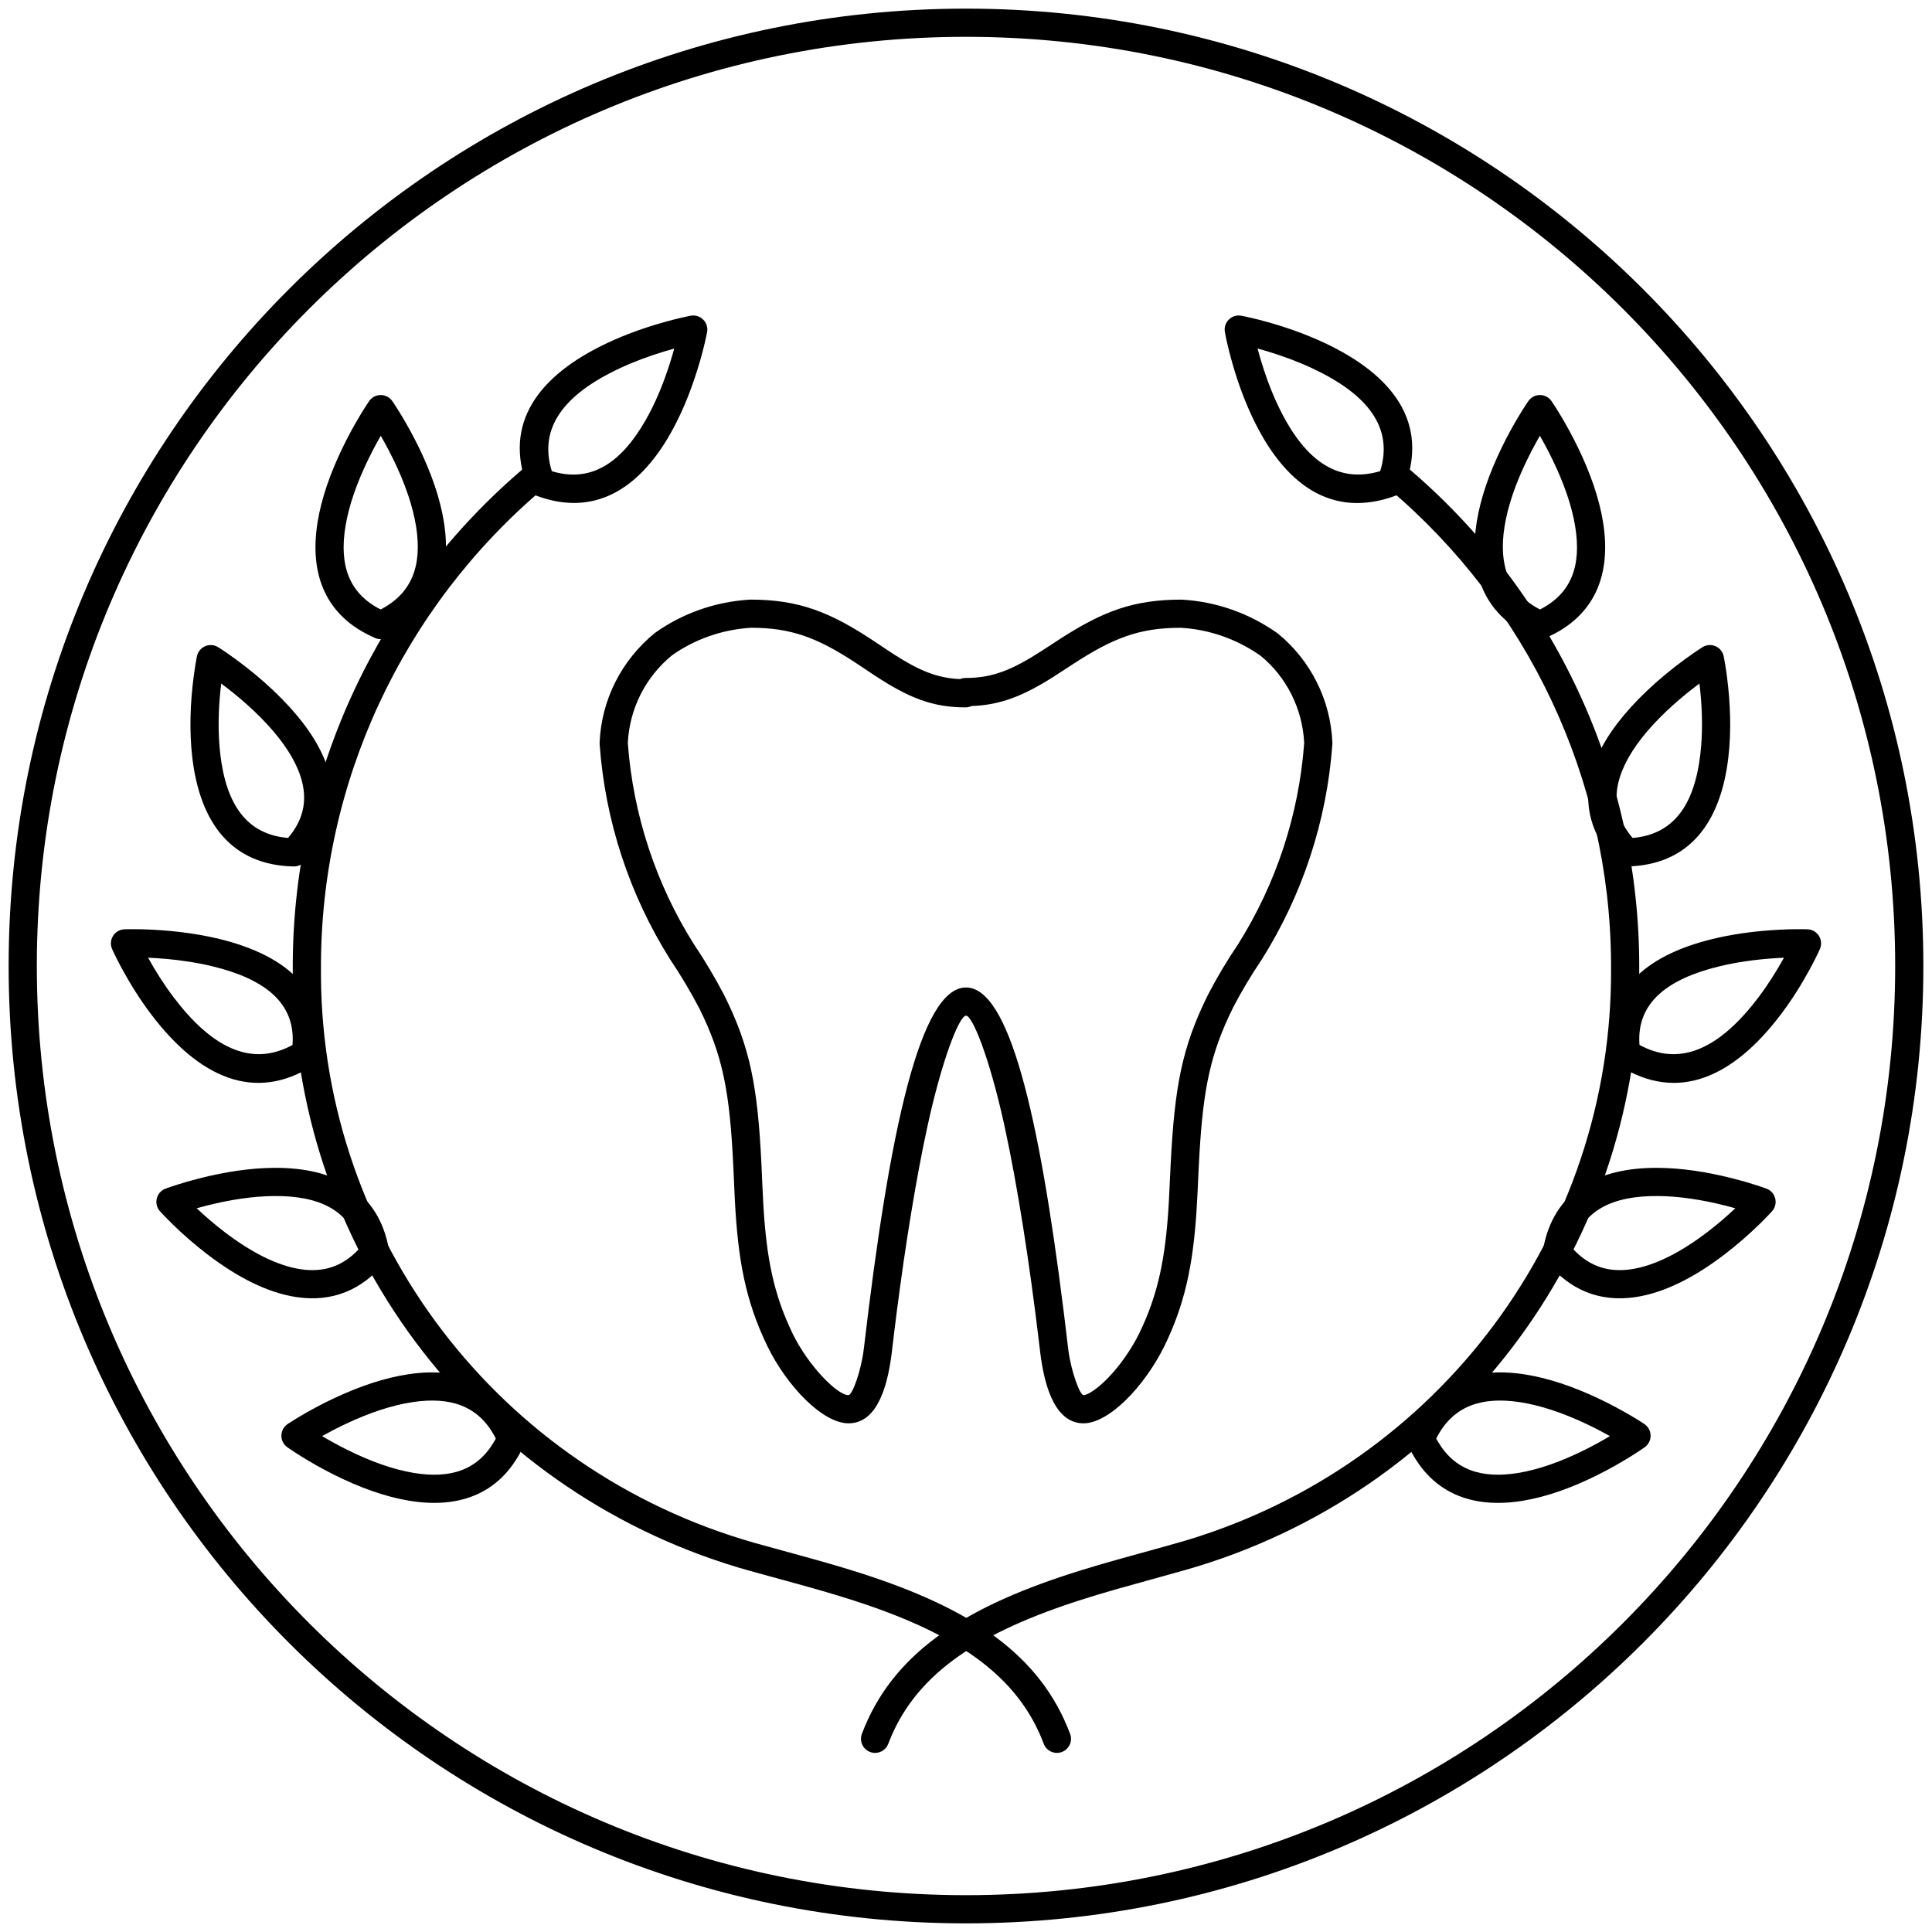 <?xml version="1.0" encoding="UTF-8"?>
<svg width="170px" height="170px" viewBox="0 0 170 170" version="1.1" xmlns="http://www.w3.org/2000/svg" xmlns:xlink="http://www.w3.org/1999/xlink">
    <!-- Generator: Sketch 59.1 (86144) - https://sketch.com -->
    <title>tooth_award</title>
    <desc>Created with Sketch.</desc>
    <g id="Skillstar" stroke="none" stroke-width="1" fill="none" fill-rule="evenodd">
        <g id="learning-zone-5" transform="translate(-107, -361)" fill="#000000" fill-rule="nonzero">
            <g id="tooth_award" transform="translate(109, 363)">
                <path d="M83,-1.24 C129.524,-1.24 167.24,36.476 167.24,83 C167.24,129.524 129.524,167.24 83,167.24 C36.476,167.24 -1.24,129.524 -1.24,83 C-1.24,36.476 36.476,-1.24 83,-1.24 Z M83,1.24 C37.845,1.24 1.24,37.845 1.24,83 C1.24,128.155 37.845,164.76 83,164.76 C128.155,164.76 164.76,128.155 164.76,83 C164.76,37.845 128.155,1.24 83,1.24 Z" id="Oval"></path>
                <path d="M105.779,27.214 C105.629,26.363 106.375,25.623 107.226,25.781 L107.483,25.832 L108.18,25.988 C108.596,26.086 109.045,26.201 109.521,26.335 C111.223,26.81 112.927,27.415 114.526,28.164 C120.653,31.034 123.743,35.261 121.574,40.884 C121.446,41.215 121.182,41.476 120.849,41.599 C115.164,43.715 110.935,40.625 108.109,34.521 C107.368,32.92 106.775,31.215 106.313,29.512 L106.132,28.818 C106.076,28.594 106.025,28.378 105.977,28.17 L105.878,27.719 L105.779,27.214 Z M110.359,33.479 C112.608,38.336 115.547,40.624 119.446,39.456 C120.634,35.627 118.348,32.693 113.474,30.41 C112.22,29.822 110.881,29.327 109.53,28.919 L108.854,28.723 L108.654,28.668 L108.897,29.539 C109.294,30.889 109.779,32.226 110.359,33.479 Z" id="Path"></path>
                <path d="M132.483,33.291 C132.977,32.581 134.028,32.583 134.52,33.295 L134.732,33.614 L134.987,34.012 L135.264,34.463 C135.811,35.367 136.357,36.361 136.867,37.417 C137.936,39.632 138.707,41.823 139.049,43.906 C139.817,48.589 138.32,52.273 133.991,54.139 C133.674,54.275 133.315,54.274 132.999,54.134 C128.709,52.24 127.203,48.583 127.936,43.953 C128.27,41.846 129.048,39.629 130.134,37.391 C130.645,36.339 131.191,35.351 131.738,34.452 L132.015,34.004 L132.27,33.608 L132.483,33.291 Z M133.208,36.856 C132.92,37.373 132.637,37.914 132.366,38.474 C131.377,40.51 130.676,42.507 130.386,44.341 C129.845,47.754 130.746,50.198 133.506,51.629 C136.278,50.22 137.169,47.764 136.601,44.307 C136.303,42.49 135.607,40.513 134.633,38.496 C134.36,37.93 134.076,37.384 133.787,36.861 L133.497,36.347 L133.208,36.856 Z" id="Path"></path>
                <path d="M147.803,54.947 C148.535,54.492 149.495,54.904 149.671,55.746 L149.719,55.994 L149.814,56.539 L149.911,57.185 C149.927,57.299 149.943,57.415 149.958,57.533 C150.264,59.889 150.351,62.335 150.081,64.645 C149.405,70.423 146.612,74.133 141.158,74.24 C140.814,74.246 140.483,74.11 140.244,73.863 C139.108,72.692 138.364,71.427 138.006,70.086 C137.002,66.317 139.018,62.51 142.872,58.829 C143.949,57.801 145.098,56.857 146.247,56.016 C146.549,55.795 146.835,55.592 147.102,55.41 L147.362,55.234 L147.803,54.947 Z M147.032,58.528 C146.194,59.174 145.366,59.877 144.585,60.623 C141.323,63.739 139.699,66.805 140.403,69.447 C140.61,70.225 141.019,70.986 141.656,71.732 C145.267,71.431 147.095,68.825 147.617,64.357 C147.826,62.569 147.797,60.654 147.606,58.772 L147.536,58.147 L147.032,58.528 Z" id="Path"></path>
                <path d="M140.436,91.742 C140.135,91.55 139.932,91.238 139.878,90.886 C139.03,85.386 142.604,82.099 148.708,80.618 C150.345,80.221 152.083,79.976 153.842,79.851 C154.892,79.777 155.824,79.753 156.58,79.761 L157.001,79.769 L157.171,79.781 C157.974,79.89 158.47,80.746 158.135,81.508 L158.017,81.766 L157.746,82.325 C157.591,82.635 157.418,82.968 157.226,83.32 C156.498,84.658 155.656,85.997 154.707,87.252 C150.533,92.778 145.632,95.061 140.436,91.742 Z M142.485,90.061 C146.037,91.86 149.453,90.093 152.729,85.757 C153.565,84.651 154.317,83.462 154.974,82.27 L154.345,82.303 C154.238,82.31 154.128,82.317 154.017,82.325 C152.387,82.44 150.782,82.667 149.292,83.028 C144.634,84.159 142.097,86.271 142.248,89.708 L142.263,89.944 L142.485,90.061 Z" id="Path"></path>
                <path d="M134.026,108.919 C133.807,108.64 133.717,108.282 133.779,107.934 C134.68,102.895 138.48,100.713 143.923,100.761 C146.002,100.779 148.203,101.119 150.403,101.674 C151.191,101.872 151.923,102.085 152.583,102.299 L152.899,102.403 L153.437,102.592 C154.252,102.899 154.505,103.928 153.925,104.578 L153.768,104.749 L153.417,105.118 L152.991,105.547 C152.916,105.621 152.839,105.697 152.759,105.775 C151.851,106.656 150.846,107.537 149.768,108.361 C147.114,110.392 144.461,111.757 141.896,112.136 C138.836,112.589 136.119,111.578 134.026,108.919 Z M136.53,108.022 C137.942,109.475 139.593,109.97 141.533,109.683 C143.604,109.377 145.911,108.189 148.261,106.391 C149.125,105.731 149.942,105.027 150.694,104.318 C150.405,104.237 150.105,104.156 149.797,104.078 C147.773,103.568 145.758,103.257 143.901,103.241 C139.869,103.205 137.288,104.507 136.405,107.572 L136.339,107.818 L136.53,108.022 Z" id="Path"></path>
                <path d="M121.872,125.114 C121.727,124.796 121.722,124.431 121.86,124.109 C123.721,119.763 127.397,118.218 132.078,118.922 C134.183,119.238 136.397,119.991 138.634,121.046 C139.676,121.537 140.655,122.063 141.545,122.59 L141.989,122.857 C142.059,122.9 142.127,122.942 142.192,122.983 L142.381,123.103 L142.696,123.308 C143.41,123.792 143.424,124.839 142.722,125.342 L142.403,125.562 L142.004,125.826 L141.552,126.114 C140.647,126.681 139.651,127.247 138.592,127.776 C136.344,128.899 134.12,129.704 132.003,130.053 C127.436,130.805 123.805,129.337 121.872,125.114 Z M124.51,124.821 C125.975,127.337 128.349,128.141 131.6,127.606 C133.438,127.303 135.44,126.578 137.483,125.558 C138.247,125.176 138.978,124.773 139.66,124.365 C139.005,123.997 138.307,123.633 137.576,123.289 C135.54,122.329 133.544,121.65 131.709,121.374 C128.353,120.87 125.934,121.729 124.502,124.338 L124.375,124.581 L124.51,124.821 Z" id="Path"></path>
                <path d="M58.774,25.781 C59.634,25.622 60.384,26.378 60.217,27.236 L60.147,27.581 C59.977,28.385 59.714,29.422 59.345,30.596 C58.71,32.62 57.916,34.545 56.94,36.244 C54.093,41.198 50.132,43.485 45.144,41.597 C44.814,41.472 44.553,41.213 44.426,40.884 C42.257,35.261 45.347,31.034 51.474,28.164 C53.073,27.415 54.777,26.81 56.479,26.335 C56.955,26.201 57.404,26.086 57.82,25.988 L58.27,25.885 L58.774,25.781 Z M57.326,28.673 L57.236,28.698 L56.47,28.919 C55.119,29.327 53.78,29.822 52.526,30.41 C47.65,32.693 45.365,35.628 46.555,39.46 C49.937,40.488 52.595,38.827 54.789,35.008 C55.665,33.483 56.394,31.719 56.979,29.854 C57.105,29.451 57.221,29.056 57.326,28.673 Z" id="Path"></path>
                <path d="M30.48,33.295 C30.972,32.583 32.023,32.581 32.517,33.291 L32.625,33.449 L32.985,34.004 L33.262,34.452 C33.809,35.351 34.355,36.339 34.866,37.391 C35.952,39.629 36.73,41.846 37.064,43.953 C37.797,48.583 36.291,52.24 32.001,54.134 C31.685,54.274 31.326,54.275 31.009,54.139 C26.68,52.273 25.183,48.589 25.951,43.906 C26.293,41.823 27.064,39.632 28.133,37.417 C28.643,36.361 29.189,35.367 29.736,34.463 L30.013,34.012 L30.268,33.614 L30.48,33.295 Z M31.213,36.861 C30.924,37.384 30.64,37.93 30.367,38.496 C29.393,40.513 28.697,42.49 28.399,44.307 C27.831,47.764 28.722,50.22 31.494,51.629 C34.254,50.198 35.155,47.754 34.614,44.341 C34.324,42.507 33.623,40.51 32.634,38.474 C32.363,37.914 32.08,37.373 31.792,36.856 L31.503,36.347 L31.213,36.861 Z" id="Path"></path>
                <path d="M15.329,55.746 C15.505,54.904 16.465,54.492 17.197,54.947 L17.33,55.031 L17.898,55.41 C18.165,55.592 18.451,55.795 18.753,56.016 C19.902,56.857 21.051,57.801 22.128,58.829 C25.982,62.51 27.998,66.317 26.994,70.086 C26.636,71.427 25.892,72.692 24.756,73.863 C24.517,74.11 24.186,74.246 23.842,74.24 C18.388,74.133 15.595,70.423 14.919,64.645 C14.649,62.335 14.736,59.889 15.042,57.533 C15.088,57.177 15.137,56.845 15.186,56.539 L15.26,56.11 L15.329,55.746 Z M17.394,58.772 C17.203,60.654 17.174,62.569 17.383,64.357 C17.905,68.825 19.733,71.431 23.344,71.732 C23.981,70.986 24.39,70.225 24.597,69.447 C25.301,66.805 23.677,63.739 20.415,60.623 C19.634,59.877 18.806,59.174 17.968,58.528 L17.464,58.147 L17.394,58.772 Z" id="Path"></path>
                <path d="M26.122,90.892 C26.068,91.245 25.865,91.557 25.564,91.748 C20.38,95.058 15.482,92.775 11.302,87.253 C10.352,85.998 9.508,84.659 8.777,83.321 C8.585,82.969 8.411,82.636 8.256,82.326 L8.041,81.888 L7.865,81.509 C7.529,80.747 8.026,79.89 8.829,79.781 L8.951,79.77 L9.42,79.761 C10.176,79.753 11.108,79.777 12.158,79.851 C13.917,79.976 15.655,80.221 17.293,80.619 C23.396,82.101 26.97,85.389 26.122,90.892 Z M23.752,89.713 C23.903,86.274 21.366,84.16 16.707,83.029 C15.404,82.712 14.012,82.499 12.593,82.374 L11.818,82.314 L11.03,82.27 C11.688,83.462 12.442,84.65 13.28,85.756 C16.559,90.088 19.974,91.857 23.516,90.066 L23.737,89.95 L23.752,89.713 Z" id="Path"></path>
                <path d="M32.221,107.934 C32.283,108.282 32.193,108.64 31.974,108.919 C29.881,111.578 27.164,112.589 24.104,112.136 C21.539,111.757 18.886,110.392 16.232,108.361 C15.154,107.537 14.149,106.656 13.241,105.775 C13.002,105.543 12.782,105.323 12.583,105.118 L12.232,104.749 L12.075,104.578 C11.495,103.928 11.748,102.899 12.563,102.592 L12.733,102.529 L13.417,102.299 C14.077,102.085 14.809,101.872 15.597,101.674 C17.797,101.119 19.998,100.779 22.077,100.761 C27.52,100.713 31.32,102.895 32.221,107.934 Z M29.595,107.572 C28.712,104.507 26.131,103.205 22.099,103.241 C20.242,103.257 18.227,103.568 16.203,104.078 C15.895,104.156 15.595,104.237 15.306,104.318 C16.058,105.027 16.875,105.731 17.739,106.391 C20.089,108.189 22.396,109.377 24.467,109.683 C26.407,109.97 28.058,109.475 29.47,108.022 L29.661,107.818 L29.595,107.572 Z" id="Path"></path>
                <path d="M44.141,124.112 C44.277,124.431 44.273,124.793 44.129,125.11 C42.208,129.349 38.565,130.814 33.976,130.046 C31.87,129.694 29.656,128.892 27.419,127.777 C26.358,127.248 25.359,126.682 24.452,126.115 L23.999,125.827 L23.599,125.563 L23.279,125.343 C22.576,124.841 22.589,123.792 23.305,123.307 L23.461,123.204 L24.012,122.857 L24.457,122.589 C25.348,122.063 26.328,121.537 27.372,121.045 C29.603,119.994 31.813,119.243 33.913,118.925 C38.605,118.214 42.286,119.757 44.141,124.112 Z M41.5,124.339 C40.072,121.725 37.65,120.867 34.284,121.377 C32.453,121.654 30.46,122.331 28.429,123.289 C27.698,123.633 26.998,123.997 26.344,124.364 C27.028,124.772 27.76,125.176 28.526,125.557 C30.56,126.572 32.555,127.294 34.386,127.6 C37.655,128.147 40.035,127.346 41.493,124.823 L41.627,124.582 L41.5,124.339 Z" id="Path"></path>
                <path d="M120.145,40.948 C132.483,51.357 139.635,66.57 139.758,82.616 L139.759,83.204 C139.904,106.397 124.638,126.872 102.317,133.558 L100.48,134.081 L97.078,135.021 L95.575,135.444 L94.512,135.753 C93.999,135.905 93.511,136.052 93.034,136.201 L92.159,136.478 C82.443,139.616 76.443,143.688 73.84,150.561 C73.598,151.201 73.92,151.917 74.561,152.16 C75.201,152.402 75.917,152.08 76.16,151.439 C78.386,145.56 83.654,141.904 92.421,139.002 L92.921,138.838 C93.962,138.502 95.024,138.182 96.264,137.827 L102.321,136.14 C125.839,129.434 142.065,108.163 142.239,83.935 L142.239,83.2 C142.29,66.215 134.792,50.061 121.744,39.052 C121.221,38.611 120.438,38.677 119.997,39.2 C119.555,39.724 119.621,40.506 120.145,40.948 Z" id="Path"></path>
                <path d="M44.263,39.052 C31.362,49.932 23.885,65.84 23.762,82.619 L23.761,83.211 C23.602,107.489 39.6,128.94 62.984,135.934 L63.919,136.204 L68.167,137.371 C70.027,137.885 71.461,138.302 72.854,138.746 C82.075,141.683 87.554,145.372 89.84,151.437 C90.081,152.078 90.796,152.402 91.437,152.16 C92.078,151.919 92.402,151.204 92.16,150.563 C89.539,143.606 83.482,139.528 73.606,136.383 L72.821,136.137 L72.016,135.892 C71.195,135.646 70.321,135.396 69.332,135.121 L64.372,133.755 C41.899,127.356 26.4,107.045 26.241,83.917 L26.241,83.216 C26.192,66.942 33.369,51.484 45.862,40.948 C46.385,40.506 46.452,39.724 46.01,39.201 C45.569,38.677 44.786,38.611 44.263,39.052 Z" id="Path"></path>
                <path d="M90.656,57.58 L92.337,56.486 C95.919,54.147 98.221,53.24 101.896,53.24 C104.382,53.376 106.844,54.233 108.93,55.709 C111.2,57.564 112.615,60.372 112.758,63.381 C112.294,69.681 110.29,75.772 106.921,81.118 C105.967,82.52 105.076,84.016 104.278,85.56 C102.001,90.165 101.356,93.601 101.008,100.447 L100.863,103.486 L100.838,103.938 C100.558,108.705 99.9,111.929 98.234,115.344 C97.547,116.738 96.541,118.167 95.503,119.24 C94.559,120.216 93.702,120.76 93.341,120.76 C93.029,120.76 92.273,118.761 92.009,116.827 L91.71,114.337 L91.576,113.257 C89.408,95.936 86.78,84.89 83,84.89 C78.982,84.89 76.271,97.36 74.018,116.614 C73.78,118.642 72.996,120.76 72.659,120.76 C71.653,120.76 69.101,118.136 67.744,115.345 C66.077,111.888 65.438,108.73 65.161,103.881 L65.085,102.34 L65.001,100.45 C64.668,93.618 64.022,90.183 61.731,85.578 C60.914,84.018 60.026,82.527 59.06,81.088 C55.71,75.772 53.706,69.681 53.242,63.381 C53.385,60.372 54.8,57.564 57.137,55.658 C59.133,54.243 61.565,53.387 64.09,53.238 C67.606,53.24 69.892,54.101 73.239,56.286 L74.96,57.432 C77.947,59.398 80.048,60.244 82.956,60.244 C83.098,60.244 83.235,60.22 83.362,60.177 L83.486,60.126 C86.029,60.033 88.002,59.251 90.656,57.58 Z M76.666,55.583 L76.075,55.195 C75.662,54.92 75,54.477 74.99,54.47 C71.065,51.855 68.316,50.76 64.017,50.76 C60.955,50.939 58.075,51.952 55.635,53.687 C52.665,56.105 50.914,59.604 50.761,63.348 L50.763,63.487 C51.247,70.219 53.382,76.729 56.981,82.44 C57.918,83.836 58.759,85.249 59.522,86.705 C61.614,90.912 62.209,94.075 62.525,100.602 L62.654,103.46 C62.93,108.923 63.61,112.482 65.512,116.426 C67.249,119.998 70.401,123.24 72.659,123.24 C74.961,123.24 76.012,120.563 76.448,117.179 L76.688,115.178 L76.904,113.461 C77.675,107.474 78.603,101.728 79.594,97.172 L79.837,96.09 L80.004,95.383 C81.207,90.405 82.482,87.37 83,87.37 C83.566,87.37 85.033,90.983 86.324,96.79 L86.406,97.164 C87.539,102.372 88.59,109.138 89.416,116.038 L89.518,116.901 C89.927,120.374 90.994,123.24 93.341,123.24 C95.575,123.24 98.696,120.013 100.461,116.436 C102.229,112.81 102.961,109.41 103.278,104.64 L103.364,103.143 L103.483,100.605 L103.541,99.545 C103.885,93.705 104.525,90.657 106.491,86.679 C107.234,85.243 108.074,83.833 108.995,82.476 C112.618,76.729 114.753,70.219 115.237,63.487 L115.239,63.348 C115.086,59.604 113.335,56.105 110.43,53.736 C107.895,51.938 104.983,50.925 101.963,50.762 C97.797,50.76 95.119,51.758 91.385,54.148 L89.694,55.251 C87.022,56.977 85.313,57.656 82.956,57.656 C82.827,57.656 82.703,57.675 82.586,57.712 L82.472,57.754 C80.487,57.667 78.914,57.027 76.666,55.583 Z" id="Path"></path>
            </g>
        </g>
    </g>
</svg>